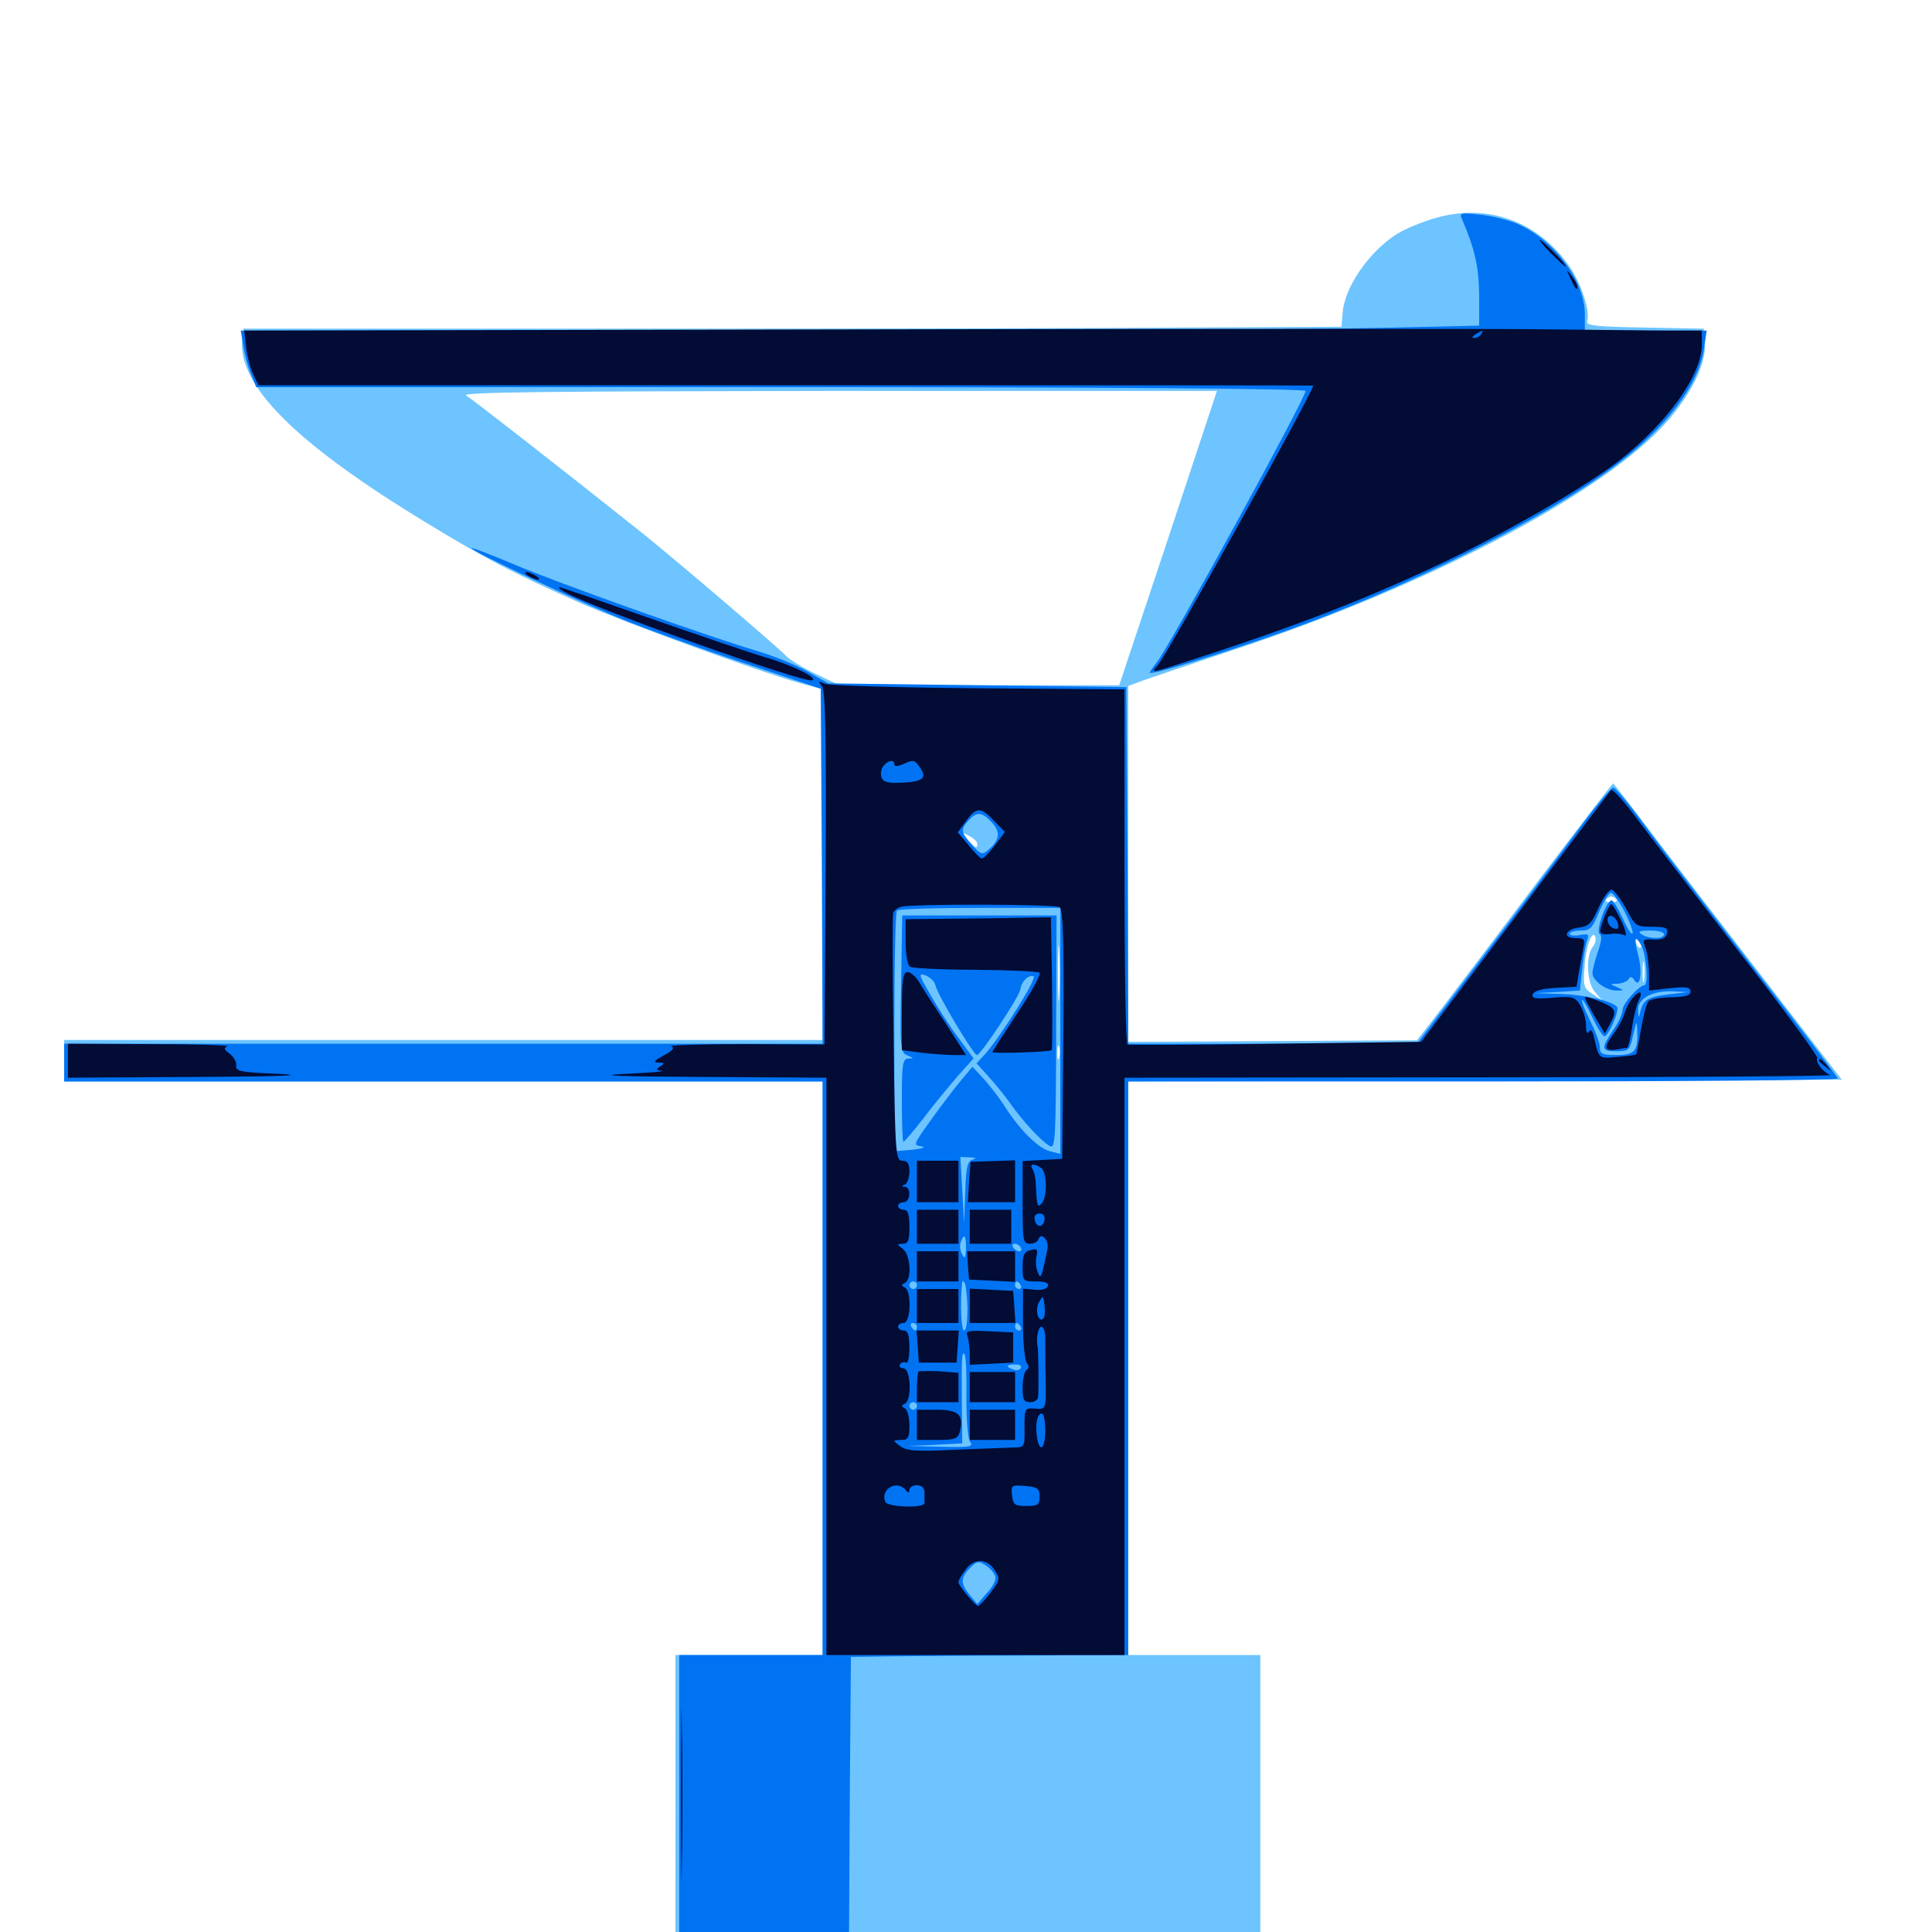 <svg xmlns="http://www.w3.org/2000/svg" viewBox="0 -1000 1000 1000">
	<path fill="#6dc4ff" d="M743.555 -887.305C736.328 -885.352 727.148 -881.445 723.047 -878.906C708.594 -869.727 695.703 -851.172 694.922 -837.695L694.336 -830.859L614.258 -830.469C570.312 -830.078 442.383 -829.883 330.078 -829.883H125.977L125.391 -824.609C122.656 -800.781 152.93 -770.508 220.898 -729.297C250.586 -711.133 266.016 -703.125 300.781 -687.695C325 -677.148 392.969 -652.344 414.453 -646.289L425.781 -643.164V-552.344V-461.719H229.492H33.203V-450.977V-440.234H229.492H425.781V-291.797V-143.359H387.695H349.609V-71.289V0.781L310.156 1.953C288.281 2.539 234.961 3.906 191.602 5.273C148.242 6.445 110.938 8.008 108.789 8.789C98.242 12.695 293.164 16.602 498.047 16.602C696.484 16.797 886.328 12.891 875.977 8.984C872.07 7.617 794.336 4.492 699.805 1.953L652.344 0.586V-71.289V-143.359H618.164H583.984V-291.797V-440.234L768.75 -440.625L953.32 -441.211L908.008 -499.805C883.008 -532.031 856.445 -566.602 849.023 -576.562C841.602 -586.328 835.156 -594.531 834.961 -594.531C834.57 -594.531 817.383 -572.07 796.484 -544.531C775.781 -516.992 753.125 -487.109 746.094 -477.93L733.398 -461.523L658.594 -461.133L583.984 -460.742V-552.93V-644.922L592.383 -648.047C596.875 -649.609 617.773 -656.641 638.672 -663.672C743.945 -698.438 838.086 -749.023 866.797 -786.523C877.539 -800.195 883.203 -813.477 882.422 -822.656L881.836 -829.883L851.172 -830.469C826.953 -830.859 820.703 -831.445 821.484 -833.594C823.242 -838.281 818.75 -852.734 812.5 -861.914C796.484 -885.156 770.508 -894.922 743.555 -887.305ZM183.008 -796.484C183.789 -797.07 182.617 -797.656 180.469 -797.461C178.32 -797.461 177.734 -796.875 179.297 -796.289C180.664 -795.703 182.422 -795.898 183.008 -796.484ZM604.688 -721.484L579.297 -645.312H507.031H434.57L422.656 -650.977C416.016 -654.102 408.984 -658.398 407.031 -660.352C401.953 -665.625 350 -709.961 333.008 -723.633C289.844 -758.008 244.531 -793.359 241.211 -795.312C238.281 -797.07 286.719 -797.461 433.594 -797.656H629.883ZM505.859 -563.281C505.859 -560.352 504.883 -560.938 500.781 -565.43C497.07 -569.727 497.07 -569.727 501.562 -567.383C503.906 -566.211 505.859 -564.258 505.859 -563.281ZM836.719 -534.375C837.109 -533.594 835.938 -532.812 833.984 -532.812C832.031 -532.812 830.859 -533.594 831.25 -534.375C831.836 -535.156 833.008 -535.938 833.984 -535.938C834.961 -535.938 836.133 -535.156 836.719 -534.375ZM548.242 -484.766C547.852 -477.93 547.656 -483.008 547.656 -495.898C547.656 -508.789 547.852 -514.258 548.242 -508.203C548.633 -501.953 548.633 -491.406 548.242 -484.766ZM860.547 -516.797C861.133 -517.578 858.398 -518.359 854.688 -518.359C850.781 -518.359 847.656 -517.969 847.656 -517.578C847.656 -516.016 859.57 -515.234 860.547 -516.797ZM824.414 -509.961C820.703 -505.273 821.289 -491.602 825.391 -486.719L829.102 -482.422L824.219 -485.547C819.922 -488.281 819.336 -489.648 820.117 -499.023C820.703 -509.961 824.219 -519.531 825.781 -514.844C826.172 -513.477 825.586 -511.328 824.414 -509.961ZM849.219 -509.57C848.633 -508.984 847.461 -509.961 846.875 -511.914C845.703 -514.648 845.898 -514.844 847.852 -513.086C849.219 -511.719 849.805 -510.156 849.219 -509.57ZM850.977 -492.578C850.586 -490.039 850.195 -491.992 850.195 -496.875C850.195 -501.758 850.586 -503.711 850.977 -501.367C851.367 -498.828 851.367 -494.922 850.977 -492.578ZM807.227 -485.742C809.57 -486.133 807.617 -486.523 802.734 -486.523C797.852 -486.523 795.898 -486.133 798.438 -485.742C800.781 -485.352 804.688 -485.352 807.227 -485.742ZM548.242 -452.539C547.656 -450.586 547.266 -451.758 547.266 -454.883C547.266 -458.203 547.656 -459.57 548.242 -458.398C548.633 -457.031 548.633 -454.297 548.242 -452.539Z"/>
	<path fill="#0073f3" d="M756.836 -886.328C763.477 -870.898 765.43 -861.719 765.625 -847.266V-831.445L712.5 -830.273C683.398 -829.492 539.258 -828.906 391.992 -828.906H124.609L125.977 -820.703C126.758 -816.016 128.516 -809.375 130.078 -806.055L132.617 -799.609H404.102C576.758 -799.609 675.781 -798.828 675.781 -797.656C675.781 -793.945 604.883 -664.453 598.633 -657.031C597.461 -655.469 595.703 -653.125 595.117 -651.953C593.945 -649.805 632.031 -661.523 665.039 -673.242C727.148 -695.312 798.633 -731.055 835.547 -758.594C862.305 -778.32 879.492 -800.977 882.031 -819.922L883.398 -828.906H851.758H820.312V-837.305C820.312 -854.492 804.688 -875.586 785.742 -883.984C781.055 -886.133 772.07 -888.281 766.211 -888.867C755.859 -890.039 755.273 -889.844 756.836 -886.328ZM244.141 -716.211C244.141 -714.648 303.516 -686.719 324.414 -678.516C335.156 -674.219 362.109 -664.453 384.375 -657.031L424.805 -643.555L425.391 -551.562L425.781 -459.766H229.492H33.203V-450V-440.234H229.492H425.781V-291.797V-143.359H388.672H351.562V-71.094V1.172H395.508H439.453L439.844 -70.703L440.43 -142.383L469.727 -142.773C485.938 -142.969 518.164 -143.164 541.602 -143.164L583.984 -143.359V-291.797V-440.234H767.578C868.555 -440.234 951.172 -440.82 951.172 -441.797C951.172 -442.578 932.031 -467.773 908.594 -497.852C885.352 -528.125 859.57 -561.523 851.562 -572.461C843.555 -583.398 836.133 -592.383 834.961 -592.383C833.984 -592.383 825 -581.641 815.43 -568.555C805.664 -555.469 783.398 -525.586 765.625 -502.344L733.398 -459.766H658.789H583.984L583.594 -552.148L583.008 -644.336L505.859 -645.312L428.711 -646.289L417.773 -652.539C411.914 -655.859 400.391 -660.547 392.383 -662.891C366.602 -670.508 288.672 -698.242 266.211 -707.812C254.102 -712.891 244.141 -716.797 244.141 -716.211ZM513.477 -574.219C518.164 -569.141 517.383 -564.844 510.938 -559.57C508.398 -557.422 507.227 -558.008 503.125 -562.695C497.266 -569.141 497.07 -570.703 501.367 -575.391C505.664 -580.078 508.203 -579.883 513.477 -574.219ZM841.016 -527.93C843.75 -522.461 845.508 -517.578 844.922 -516.797C844.336 -516.211 841.992 -519.922 839.844 -524.805C837.5 -529.883 834.961 -533.984 834.18 -533.984C831.445 -533.984 825.781 -517.969 827.93 -516.602C829.297 -515.82 828.906 -512.695 827.148 -507.617C825.586 -503.32 824.414 -498.242 824.219 -496.484C824.219 -492.383 831.445 -487.109 836.914 -487.305C840.82 -487.305 840.82 -487.305 836.914 -489.062C833.203 -490.625 833.203 -490.82 837.305 -490.82C839.648 -491.016 842.188 -491.992 842.969 -493.164C843.75 -494.727 844.727 -494.531 845.898 -492.773C848.828 -488.086 850.195 -496.289 848.047 -505.078C845.508 -514.453 846.289 -516.797 849.609 -510.547C852.148 -505.859 853.32 -490.039 851.172 -490.039C848.438 -490.039 839.844 -480.469 839.844 -477.344C839.844 -475.391 837.695 -470.703 834.961 -466.797C828.516 -457.227 828.711 -455.859 836.719 -455.859C843.164 -455.859 843.555 -456.445 845.312 -464.258C847.07 -471.875 847.266 -472.07 847.461 -466.211C847.852 -455.859 846.094 -453.906 836.719 -453.906C829.297 -453.906 828.125 -454.492 828.125 -457.812C828.125 -460.156 825.781 -466.211 823.047 -471.68C820.312 -477.148 818.359 -482.031 818.945 -482.422C819.336 -482.812 821.68 -478.711 824.219 -473.438C826.758 -467.969 829.492 -463.672 830.469 -463.672C832.617 -463.672 838.477 -477.344 836.914 -478.906C833.984 -482.031 819.922 -485.156 807.617 -485.547L793.945 -485.938L805.859 -486.523L817.773 -487.305L818.945 -498.438C819.531 -504.492 820.703 -511.328 821.484 -513.281C822.656 -516.406 822.266 -516.797 817.773 -516.016C814.844 -515.43 812.5 -515.82 812.5 -516.602C812.5 -517.578 815.039 -518.359 818.164 -518.359C823.047 -518.359 824.219 -519.531 827.734 -528.125C830.078 -533.594 832.812 -537.891 833.789 -537.891C834.961 -537.891 838.086 -533.398 841.016 -527.93ZM548.828 -466.406V-402.734L543.555 -404.102C537.5 -405.469 527.539 -415.43 519.922 -427.539C517.188 -431.836 512.305 -438.086 509.18 -441.602L503.32 -447.852L495.703 -438.672C491.602 -433.594 484.766 -424.414 480.469 -418.359C472.852 -407.617 472.656 -407.227 476.953 -406.641C479.492 -406.25 477.344 -405.469 472.266 -404.883L462.891 -404.102V-465.82C462.891 -499.805 463.477 -528.125 464.258 -528.711C464.844 -529.492 484.18 -530.078 507.227 -530.078H548.828ZM861.328 -516.406C861.328 -513.867 853.516 -513.867 849.609 -516.406C847.461 -517.773 848.633 -518.359 854.102 -518.359C858.008 -518.359 861.328 -517.578 861.328 -516.406ZM863.867 -485.352C852.93 -483.984 850.586 -482.617 849.023 -476.367C848.242 -472.852 848.047 -472.852 847.852 -476.758C847.461 -483.008 854.688 -487.109 865.234 -486.914L874.023 -486.523ZM503.516 -399.805C500.781 -399.023 500 -396.094 499.609 -383.008L499.023 -366.992L498.047 -384.18L497.07 -401.172L501.953 -400.977C505.078 -400.781 505.664 -400.391 503.516 -399.805ZM530.664 -400C531.445 -400.586 530.273 -401.172 528.125 -400.977C525.977 -400.977 525.391 -400.391 526.953 -399.805C528.32 -399.219 530.078 -399.414 530.664 -400ZM500 -353.906C499.805 -348.828 499.414 -348.047 498.047 -350.781C496.875 -352.539 496.68 -355.273 497.266 -357.031C499.023 -361.914 500 -360.742 500 -353.906ZM528.32 -354.297C528.906 -353.32 528.711 -352.344 527.539 -352.344C526.562 -352.344 525 -353.32 524.414 -354.297C523.828 -355.469 524.023 -356.25 525.195 -356.25C526.172 -356.25 527.734 -355.469 528.32 -354.297ZM474.609 -334.766C474.609 -333.789 473.828 -332.812 472.656 -332.812C471.68 -332.812 470.703 -333.789 470.703 -334.766C470.703 -335.938 471.68 -336.719 472.656 -336.719C473.828 -336.719 474.609 -335.938 474.609 -334.766ZM500.781 -323.242C500.781 -316.406 500.195 -311.328 499.023 -311.328C497.461 -311.328 496.875 -325.781 498.047 -336.523C498.047 -336.914 498.633 -336.914 499.219 -336.133C499.805 -335.547 500.586 -329.688 500.781 -323.242ZM528.32 -334.766C528.906 -333.789 528.516 -332.812 527.539 -332.812C526.367 -332.812 525.391 -333.789 525.391 -334.766C525.391 -335.938 525.781 -336.719 526.172 -336.719C526.758 -336.719 527.734 -335.938 528.32 -334.766ZM474.609 -313.281C474.609 -312.305 474.219 -311.328 473.828 -311.328C473.242 -311.328 472.266 -312.305 471.68 -313.281C471.094 -314.453 471.484 -315.234 472.461 -315.234C473.633 -315.234 474.609 -314.453 474.609 -313.281ZM528.32 -313.281C528.906 -312.305 528.516 -311.328 527.539 -311.328C526.367 -311.328 525.391 -312.305 525.391 -313.281C525.391 -314.453 525.781 -315.234 526.172 -315.234C526.758 -315.234 527.734 -314.453 528.32 -313.281ZM500.195 -276.953C500.195 -264.258 500.977 -254.883 502.344 -253.32C503.906 -251.172 501.172 -250.781 487.109 -251.172L469.727 -251.562L483.984 -252.148L498.047 -252.93L497.852 -272.852C497.656 -298.438 497.852 -300.586 499.219 -299.023C500 -298.438 500.391 -288.477 500.195 -276.953ZM528.32 -291.797C527.734 -290.82 525.977 -290.43 524.414 -291.211C520.312 -292.578 520.703 -293.75 525.586 -293.75C527.734 -293.75 529.102 -292.969 528.32 -291.797ZM474.609 -272.266C474.609 -271.289 473.828 -270.312 472.656 -270.312C471.68 -270.312 470.703 -271.289 470.703 -272.266C470.703 -273.438 471.68 -274.219 472.656 -274.219C473.828 -274.219 474.609 -273.438 474.609 -272.266ZM515.234 -183.789C515.625 -182.227 513.672 -178.32 510.742 -175.391L505.859 -169.727L501.953 -174.414C497.07 -180.273 497.07 -183.398 502.148 -188.477C505.664 -191.992 506.641 -192.188 510.352 -189.648C512.695 -188.086 514.844 -185.547 515.234 -183.789ZM466.406 -490.82C465.82 -456.836 466.016 -455.273 469.727 -453.711C473.047 -452.344 473.047 -452.148 470.312 -452.148C467.188 -451.953 466.797 -449.609 466.797 -430.469C466.797 -418.75 467.188 -408.984 467.578 -408.984C468.164 -408.984 472.656 -414.453 477.93 -421.094C483.008 -427.93 491.016 -437.5 495.508 -442.773L503.906 -452.148L495.898 -463.086C491.406 -468.945 484.961 -479.102 481.445 -485.352C475.391 -495.703 475.391 -496.484 479.102 -495.117C481.445 -494.141 483.789 -491.992 484.18 -490.039C484.961 -485.547 503.906 -453.906 505.664 -453.906C507.617 -453.906 527.539 -483.984 528.125 -487.891C528.711 -491.992 532.227 -495.508 534.961 -494.727C537.109 -493.945 518.75 -464.844 510.156 -454.688L505.469 -449.609L511.133 -443.359C514.258 -440.039 519.336 -433.789 522.461 -429.492C529.297 -419.727 539.062 -409.18 543.359 -406.836C546.289 -405.273 546.484 -409.961 546.68 -465.625L546.875 -526.172H506.836H466.992ZM516.992 -452.734C517.773 -453.32 516.602 -453.906 514.453 -453.711C512.305 -453.711 511.719 -453.125 513.281 -452.539C514.648 -451.953 516.406 -452.148 516.992 -452.734ZM320.898 4.492C315.82 4.102 319.531 3.906 329.102 3.906C338.867 3.906 342.969 4.102 338.477 4.492C333.984 4.883 325.977 4.883 320.898 4.492ZM433.594 4.688C429.883 5.078 426.367 6.055 425.781 6.836C421.875 12.5 345.117 16.016 346.094 10.352C346.875 7.031 318.75 7.031 316.797 10.352C315.82 11.914 308.594 12.891 296.875 13.477C286.719 13.672 367.578 14.258 476.758 14.453C667.773 14.844 806.836 13.086 782.227 10.742C773.633 9.961 777.93 9.375 798.828 8.984L827.148 8.203L798.828 7.031C783.203 6.25 755.078 5.664 736.328 5.664L702.148 5.859L731.445 7.031C747.656 7.617 760.352 8.398 759.766 8.789C759.18 9.18 750.977 9.57 741.211 9.961C731.641 10.352 715.234 11.133 704.883 11.914C688.672 13.086 686.133 12.695 686.133 10.156C686.133 8.203 687.891 7.031 690.82 7.031C693.359 7.031 695.312 6.055 695.312 5.078C695.312 3.711 652.93 3.125 572.266 3.125C491.602 3.125 449.219 3.711 449.219 5.078C449.219 6.055 447.852 7.031 446.094 7.031C444.531 7.031 443.555 6.25 444.141 5.469C445.117 3.711 444.727 3.711 433.594 4.688ZM462.5 6.445C464.258 5.859 462.305 5.469 458.008 5.664C453.711 5.664 452.148 6.055 454.688 6.445C457.031 6.836 460.547 6.836 462.5 6.445ZM526.953 6.445C528.711 5.859 526.758 5.469 522.461 5.664C518.164 5.664 516.602 6.055 519.141 6.445C521.484 6.836 525 6.836 526.953 6.445ZM542.578 6.445C544.336 5.859 542.773 5.469 539.062 5.469C535.352 5.469 533.789 5.859 535.742 6.445C537.5 6.836 540.625 6.836 542.578 6.445ZM651.367 7.031C652.148 5.859 636.914 5.078 610.156 5.078C586.719 5.078 568.164 5.469 568.555 6.055C569.141 6.445 578.125 7.031 588.477 7.227C598.828 7.422 607.422 8.203 607.422 8.984C607.422 9.961 604.688 10.547 601.562 10.547C598.242 10.352 595.117 10.938 594.336 11.523C593.75 12.305 608.789 12.891 628.125 12.695C653.516 12.5 661.328 12.109 656.641 10.742C653.125 9.766 650.781 8.008 651.367 7.031ZM463.477 12.305C464.648 11.719 463.281 11.328 459.961 11.328C456.836 11.328 455.664 11.719 457.617 12.305C459.375 12.695 462.109 12.695 463.477 12.305ZM474.023 12.109C474.805 11.523 473.633 10.938 471.484 11.133C469.336 11.133 468.75 11.719 470.312 12.305C471.68 12.891 473.438 12.695 474.023 12.109ZM590.43 12.305C591.602 11.719 590.625 11.328 587.891 11.328C585.156 11.328 584.18 11.719 585.547 12.305C586.719 12.695 589.062 12.695 590.43 12.305ZM227.148 6.445C220.898 6.055 225.977 5.859 238.281 5.859C250.586 5.859 255.664 6.055 249.609 6.445C243.359 6.836 233.203 6.836 227.148 6.445ZM149.414 8.984C155.273 7.422 200.586 6.445 199.023 7.812C198.633 8.203 185.938 8.984 170.898 9.375C155.859 9.961 146.289 9.766 149.414 8.984ZM218.359 12.305C210.547 12.109 216.797 11.719 232.422 11.719C248.047 11.719 254.297 12.109 246.68 12.305C238.867 12.695 225.977 12.695 218.359 12.305Z"/>
	<path fill="#020c35" d="M802.734 -868.945C806.445 -865.234 809.766 -862.109 810.352 -862.109C810.938 -862.109 808.398 -865.234 804.688 -868.945C800.977 -872.656 797.656 -875.781 797.07 -875.781C796.484 -875.781 799.023 -872.656 802.734 -868.945ZM812.695 -856.25C815.43 -850.195 816.406 -849.219 816.406 -851.562C816.406 -852.734 815.039 -855.273 813.281 -857.422C810.547 -860.938 810.547 -860.938 812.695 -856.25ZM446.484 -829.492L126.367 -828.906L127.344 -820.508C127.93 -815.82 129.492 -809.57 131.055 -806.25L133.789 -800.586H406.836C556.836 -800.586 679.688 -800.586 679.688 -800.391C679.688 -797.07 603.906 -660.742 599.219 -655.664C595.508 -651.562 595.898 -651.562 612.5 -657.031C672.07 -676.172 710.938 -691.406 752.93 -711.719C783.984 -726.953 820.703 -748.242 837.5 -761.133C862.695 -780.664 880.859 -805.859 880.859 -821.484V-828.906H862.891C852.93 -828.906 827.148 -829.297 805.664 -829.492C784.18 -829.883 622.656 -829.883 446.484 -829.492ZM766.602 -826.953C766.016 -825.977 764.258 -825 763.086 -825C761.719 -825 761.914 -825.781 763.672 -826.953C767.383 -829.297 768.164 -829.297 766.602 -826.953ZM476.172 -802.148C492.969 -802.344 478.711 -802.734 444.336 -802.734C409.961 -802.734 396.094 -802.344 413.672 -802.148C431.25 -801.758 459.375 -801.758 476.172 -802.148ZM804.297 -802.148C812.5 -802.344 805.664 -802.734 789.062 -802.734C772.461 -802.734 765.625 -802.344 774.023 -802.148C782.227 -801.758 795.898 -801.758 804.297 -802.148ZM273.438 -701.953C275 -700.977 277.344 -700 278.32 -700C279.492 -700 278.906 -700.977 277.344 -701.953C275.781 -702.93 273.633 -703.906 272.461 -703.906C271.484 -703.906 271.875 -702.93 273.438 -701.953ZM292.969 -693.164C309.766 -684.18 416.016 -646.289 420.508 -647.852C423.828 -649.023 409.375 -656.055 395.508 -659.961C389.062 -661.914 362.891 -670.703 337.305 -679.688C311.719 -688.672 290.234 -696.094 289.453 -696.094C288.672 -695.898 290.234 -694.727 292.969 -693.164ZM425.391 -644.922C427.148 -642.578 427.734 -621.875 427.344 -550.781L426.758 -459.375L385.742 -459.57C363.281 -459.57 345.898 -458.984 347.461 -458.398C349.414 -457.617 348.242 -456.25 343.555 -453.711C338.477 -450.977 337.891 -450.195 340.82 -450C344.141 -450 344.141 -449.609 341.797 -448.047C339.258 -446.484 339.453 -446.094 342.773 -445.703C344.922 -445.508 336.133 -444.727 323.242 -444.141C307.227 -443.359 320.312 -442.773 363.867 -442.578L427.734 -442.188V-292.773V-143.359H504.883H582.031V-292.773V-442.188L766.211 -442.383C867.383 -442.383 948.828 -442.969 947.266 -443.555C943.555 -445.117 939.453 -450.391 940.625 -452.344C941.211 -453.125 922.461 -478.711 898.828 -508.984C875.391 -539.453 851.367 -570.703 845.703 -578.32C839.844 -586.133 834.57 -591.797 833.789 -591.016C833.203 -590.234 810.742 -560.742 784.18 -525.195L735.547 -460.742L660.352 -459.766C618.945 -459.18 584.375 -458.984 583.594 -459.375C582.617 -459.766 582.031 -501.172 582.031 -551.562V-643.164L506.445 -643.75C464.648 -644.141 428.906 -645.117 426.758 -646.094C423.438 -647.656 423.242 -647.656 425.391 -644.922ZM462.891 -604.297C462.891 -603.125 465.039 -603.32 467.969 -604.688C472.461 -606.836 473.438 -606.641 475.781 -603.32C480.078 -597.461 478.125 -595.508 467.383 -594.922C459.57 -594.531 457.227 -595.117 456.25 -597.656C455.664 -599.414 456.055 -602.148 457.227 -603.516C459.766 -606.641 462.891 -607.031 462.891 -604.297ZM514.648 -575L520.117 -569.336L514.844 -562.305C511.914 -558.594 508.984 -555.469 508.203 -555.664C507.422 -555.664 504.297 -558.789 501.367 -562.5L495.703 -569.141L500 -575C505.273 -582.422 507.617 -582.422 514.648 -575ZM841.797 -529.492C846.289 -520.703 846.875 -520.312 855.078 -520.312C862.109 -520.312 863.477 -519.727 862.891 -516.992C862.305 -514.453 860.352 -513.477 856.055 -513.672C850.195 -514.062 850 -513.672 851.758 -509.18C852.734 -506.641 853.516 -500.586 853.516 -495.898V-487.305L864.258 -488.477C872.852 -489.453 875 -489.062 875 -486.719C875 -484.766 872.461 -483.984 865.039 -483.789C859.57 -483.789 854.297 -482.812 853.32 -481.836C852.344 -480.859 850.586 -474.414 849.414 -467.383C848.242 -460.547 847.07 -454.688 846.875 -454.297C846.484 -453.906 841.992 -453.32 837.109 -452.93C827.539 -451.953 827.539 -451.953 825.195 -462.5C824.414 -466.406 823.438 -467.578 822.461 -466.016C821.484 -464.453 820.898 -465.82 820.898 -469.336C820.898 -472.461 819.531 -477.148 817.773 -479.883C815.039 -484.18 813.867 -484.375 803.711 -483.594C794.727 -482.812 792.578 -483.203 793.359 -485.352C793.945 -487.109 798.047 -488.281 805.078 -488.672L816.016 -489.258L817.188 -496.484C817.969 -500.391 818.945 -506.055 819.531 -509.18C820.508 -513.867 820.117 -514.453 815.43 -514.453C808.398 -514.453 810.156 -519.141 817.578 -519.922C822.266 -520.508 824.023 -522.266 827.539 -530.469C830.273 -536.133 833.008 -539.844 834.375 -539.453C835.742 -538.867 839.062 -534.375 841.797 -529.492ZM548.438 -530.469C550.195 -529.102 550.781 -514.648 550.391 -464.453L549.805 -400.195L539.648 -399.609L529.297 -399.023V-377.539C529.297 -357.812 529.492 -356.25 533.008 -356.25C535.156 -356.25 537.109 -357.227 537.5 -358.594C538.867 -362.5 542.969 -358.203 542.188 -353.711C539.062 -338.281 538.672 -337.5 537.109 -341.602C536.133 -343.75 535.938 -347.461 536.523 -349.805C537.305 -353.32 536.719 -353.906 533.398 -352.93C530.078 -352.148 529.297 -350.391 529.297 -344.336C529.297 -336.914 529.492 -336.719 536.328 -336.719C541.016 -336.719 542.969 -335.938 542.383 -334.375C541.992 -332.812 539.062 -332.031 535.547 -332.422L529.492 -333.008V-314.844C529.492 -304.883 530.469 -295.703 531.445 -294.531C532.812 -292.969 532.617 -291.797 531.25 -290.82C530.273 -290.234 529.297 -286.133 529.297 -281.836C529.297 -275.586 529.883 -274.219 533.203 -274.219C535.352 -274.219 537.109 -275.391 537.305 -276.758C537.695 -281.836 537.5 -300.781 537.109 -302.539C536.133 -307.031 537.305 -313.281 539.062 -313.281C540.234 -313.281 541.211 -309.961 541.016 -306.055C541.016 -301.953 541.016 -293.359 541.211 -286.914C541.406 -270.312 541.602 -270.508 535.742 -270.898C530.469 -271.289 530.273 -271.094 530.273 -261.133C530.469 -250.977 530.273 -250.781 524.414 -250.781C521.289 -250.586 507.617 -250.195 494.141 -249.609C474.023 -248.633 469.141 -249.023 465.82 -251.562C461.914 -254.492 461.914 -254.492 466.406 -254.688C470.117 -254.688 470.703 -255.664 470.703 -262.305C470.703 -266.602 469.531 -270.508 468.359 -271.094C466.406 -272.07 466.406 -272.461 468.359 -273.438C472.07 -275.195 471.484 -291.797 467.578 -291.797C466.016 -291.797 465.234 -292.773 465.82 -293.75C466.602 -294.922 467.969 -295.312 468.945 -294.727C469.922 -293.945 470.703 -297.461 470.703 -302.344C470.703 -308.984 469.922 -311.328 467.773 -311.328C466.211 -311.328 464.844 -312.305 464.844 -313.281C464.844 -314.453 466.211 -315.234 467.773 -315.234C471.484 -315.234 471.875 -331.836 468.359 -333.594C466.406 -334.57 466.406 -334.961 468.359 -335.938C472.07 -337.695 471.289 -350.586 467.383 -353.516C464.062 -356.055 464.062 -356.055 467.383 -356.25C470.117 -356.25 470.703 -358.008 470.703 -365.039C470.703 -371.484 469.922 -373.828 467.773 -373.828C466.211 -373.828 464.844 -374.805 464.844 -375.781C464.844 -376.953 466.211 -377.734 467.773 -377.734C471.289 -377.734 471.68 -385.547 468.359 -385.742C466.406 -385.742 466.406 -386.133 468.359 -386.914C469.531 -387.305 470.703 -390.43 470.703 -393.555C470.703 -397.852 469.727 -399.219 466.992 -399.219C463.672 -399.219 463.281 -402.344 462.5 -462.305C461.914 -496.875 461.914 -526.172 462.305 -527.539C462.891 -528.711 464.648 -530.273 466.406 -530.664C472.461 -532.227 545.898 -532.031 548.438 -530.469ZM538.867 -395.508C541.992 -393.359 542.188 -380.078 539.062 -376.953C536.914 -374.805 536.719 -375.781 536.133 -386.523C536.133 -389.844 535.352 -393.555 534.375 -394.922C532.812 -397.656 534.961 -398.047 538.867 -395.508ZM540.625 -368.555C539.844 -364.258 536.328 -364.648 535.547 -368.75C535.156 -370.703 536.133 -371.875 538.086 -371.875C540.039 -371.875 541.016 -370.508 540.625 -368.555ZM540.039 -317.578C537.5 -315.039 535.547 -321.875 537.695 -325.781C539.844 -329.688 540.039 -329.688 540.625 -324.414C541.016 -321.289 540.82 -318.164 540.039 -317.578ZM541.016 -259.57C541.016 -250 538.086 -247.461 536.719 -256.25C535.742 -263.086 536.914 -268.359 539.258 -268.359C540.234 -268.359 541.016 -264.453 541.016 -259.57ZM469.141 -228.32C470.117 -227.148 470.703 -227.344 470.703 -228.906C470.703 -230.078 472.461 -231.25 474.609 -231.25C477.148 -231.25 478.516 -229.883 478.516 -227.344V-222.07C478.516 -219.141 459.18 -219.922 458.203 -222.656C455.469 -229.688 464.844 -234.375 469.141 -228.32ZM538.086 -225.391C538.086 -221.094 537.305 -220.508 531.25 -220.508C525.195 -220.508 524.414 -221.094 523.828 -225.977C523.242 -231.25 523.438 -231.445 530.664 -230.859C537.109 -230.273 538.086 -229.688 538.086 -225.391ZM514.844 -187.305C517.773 -182.812 517.578 -182.227 512.695 -175.586C509.766 -171.875 506.836 -168.75 506.25 -168.75C504.883 -168.75 496.094 -179.297 496.094 -181.055C496.094 -182.031 497.656 -184.766 499.609 -187.305C503.906 -193.555 510.742 -193.555 514.844 -187.305ZM830.469 -525.586C827.148 -516.602 827.344 -516.016 833.594 -516.602C836.523 -516.992 839.844 -516.602 841.016 -515.82C842.188 -515.234 841.406 -518.555 839.258 -523.242C836.914 -528.125 834.57 -532.031 833.984 -532.031C833.398 -532.031 831.836 -529.102 830.469 -525.586ZM837.5 -521.68C837.891 -519.336 837.305 -518.75 835.156 -519.531C831.445 -520.898 830.859 -526.953 834.57 -525.781C835.742 -525.195 837.109 -523.438 837.5 -521.68ZM845.312 -483.789C843.555 -481.836 841.602 -478.125 840.82 -475.391C840.039 -472.656 837.305 -467.773 834.766 -464.258C829.883 -457.812 830.469 -455.664 837.109 -456.836C839.062 -457.227 841.406 -457.617 842.188 -457.617C842.773 -457.812 843.945 -462.5 844.727 -468.164C845.508 -473.633 847.07 -479.883 848.047 -481.836C850.586 -486.719 849.023 -487.891 845.312 -483.789ZM820.312 -483.789C820.312 -483.008 822.656 -478.711 825.391 -473.828L830.664 -465.039L833.203 -469.727C837.109 -476.758 836.523 -478.125 828.125 -481.641C823.828 -483.398 820.312 -484.375 820.312 -483.789ZM506.445 -524.609L468.75 -524.219V-512.5C468.75 -505.859 469.727 -500.391 471.094 -499.609C472.266 -498.828 487.695 -498.047 505.078 -498.047C522.461 -497.852 537.5 -497.266 538.086 -496.484C538.867 -495.703 533.789 -486.328 526.562 -475.586C519.531 -464.844 513.672 -455.859 513.672 -455.469C513.672 -454.492 543.359 -455.469 544.336 -456.445C544.727 -456.836 544.727 -472.461 544.531 -491.211L543.945 -525.195ZM466.797 -476.562V-456.445L477.148 -455.078C482.617 -454.492 490.234 -453.906 493.75 -453.906H500L489.648 -470.117C483.789 -478.906 477.539 -488.477 475.781 -491.602C474.023 -494.531 471.289 -496.875 469.727 -496.875C467.383 -496.875 466.797 -493.164 466.797 -476.562ZM474.609 -388.477V-377.734H485.352H496.094V-388.477V-399.219H485.352H474.609ZM501.562 -388.086L500.977 -377.734H513.281H525.391V-388.672V-399.414L513.867 -399.023L502.344 -398.633ZM474.609 -365.039V-356.25H485.352H496.094V-365.039V-373.828H485.352H474.609ZM501.953 -365.039V-356.25H512.695H523.438V-365.039V-373.828H512.695H501.953ZM474.609 -344.531V-336.719H485.352H496.094V-344.531V-352.344H485.352H474.609ZM500.977 -345.117L501.562 -337.695L513.477 -337.109L525.391 -336.523V-344.531V-352.344H513.086H500.586ZM474.609 -324.023V-315.234H485.352H496.094V-324.023V-332.812H485.352H474.609ZM501.953 -324.023V-315.234H513.867H525.586L525 -323.633L524.414 -331.836L513.281 -332.422L501.953 -333.008ZM475 -303.125L475.586 -294.727H485.352H495.117L495.703 -303.125L496.289 -311.328H485.352H474.414ZM500.781 -308.398C501.367 -306.641 501.953 -302.539 501.953 -299.414V-293.555L513.281 -294.141L524.414 -294.727V-302.539V-310.352L511.914 -310.938C501.172 -311.523 499.609 -311.133 500.781 -308.398ZM475.391 -290.039C475 -289.648 474.609 -285.742 474.609 -281.641V-274.219H485.352H496.094V-281.836V-289.453L486.133 -290.234C480.664 -290.43 475.781 -290.43 475.391 -290.039ZM501.953 -282.031V-274.219H513.672H525.391V-282.031V-289.844H513.672H501.953ZM474.609 -262.5V-254.688H485.156C493.945 -254.688 495.703 -255.273 496.68 -258.594C499.023 -267.578 496.289 -270.312 485.156 -270.312H474.609ZM501.953 -262.5V-254.688H513.672H525.391V-262.5V-270.312H513.672H501.953ZM35.156 -450.977V-442.188L102.148 -442.578C142.969 -442.773 159.766 -443.359 145.312 -444.141C124.219 -444.922 121.68 -445.508 122.266 -448.633C122.461 -450.391 120.898 -453.125 118.75 -454.688C116.016 -456.641 115.625 -457.617 117.578 -458.398C118.945 -458.984 100.977 -459.57 77.734 -459.57L35.156 -459.766ZM941.406 -451.172C941.406 -450.781 942.969 -449.219 944.922 -447.852C947.852 -445.312 948.047 -445.508 945.508 -448.633C942.969 -451.758 941.406 -452.734 941.406 -451.172ZM352.539 -71.094C352.539 -31.836 352.734 -15.82 352.93 -35.352C353.32 -55.078 353.32 -87.109 352.93 -106.641C352.734 -126.367 352.539 -110.352 352.539 -71.094Z"/>
</svg>